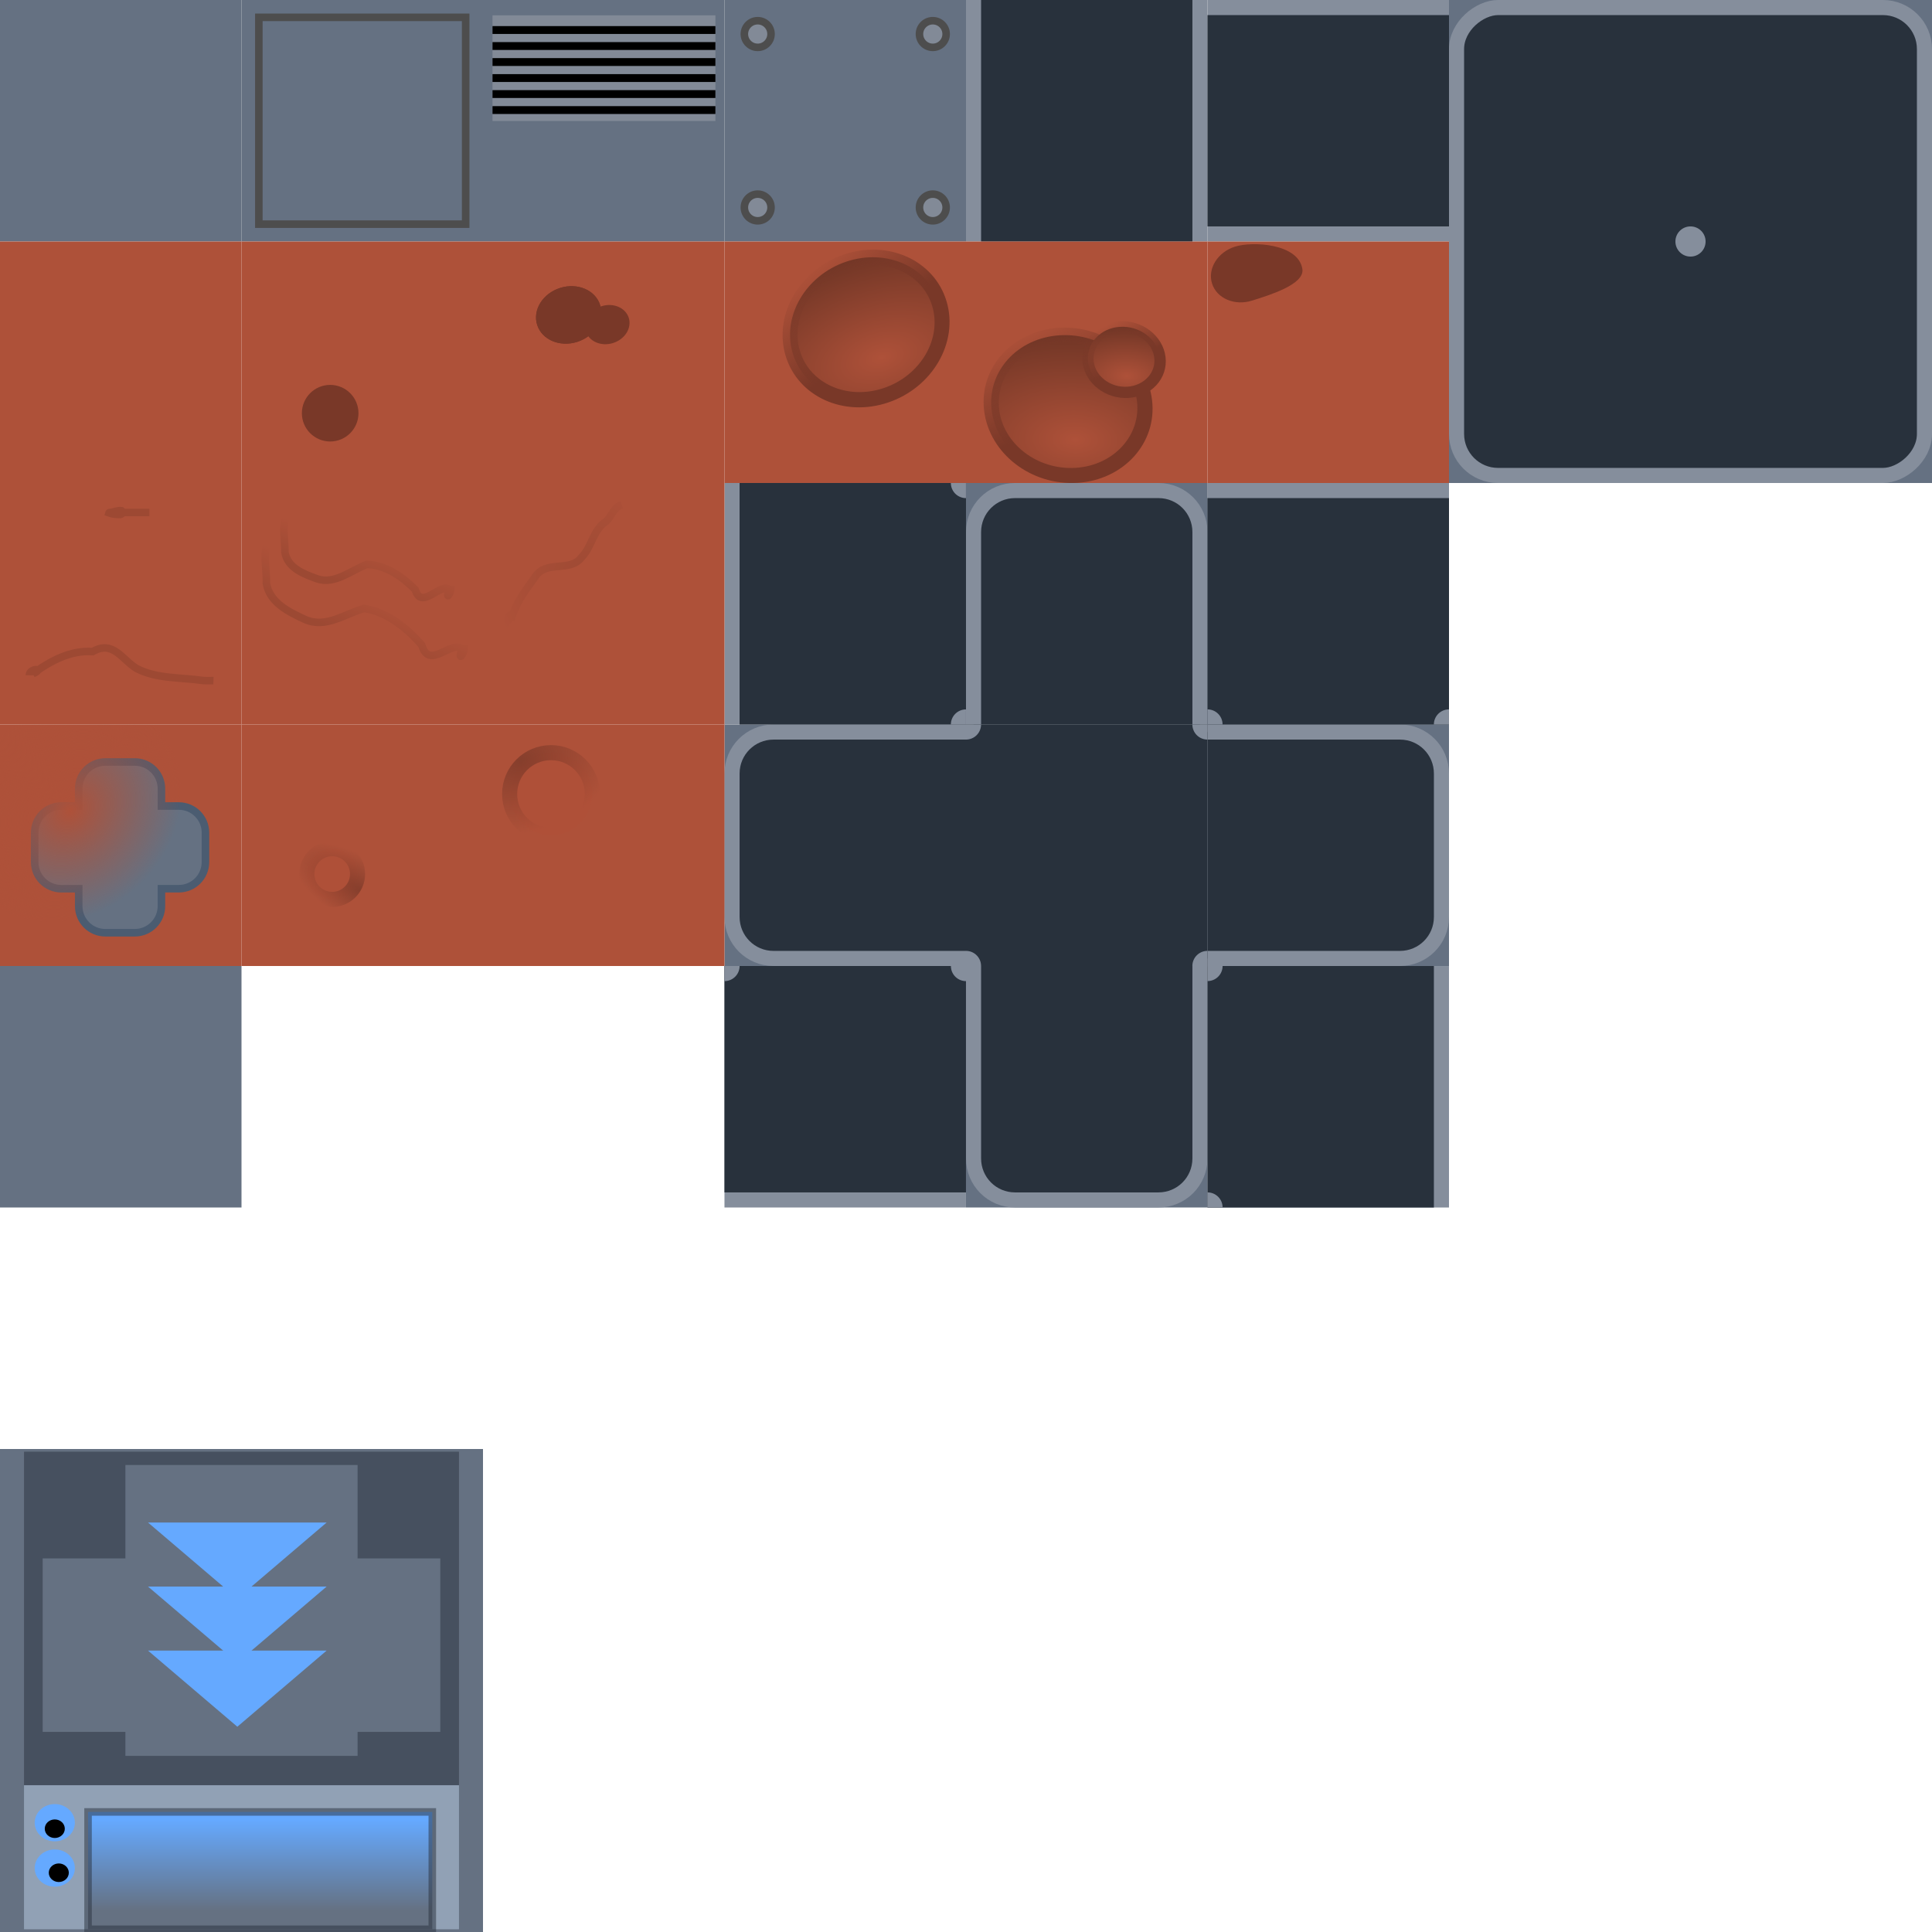 <?xml version="1.0" encoding="UTF-8" standalone="no"?>
<!-- Created with Inkscape (http://www.inkscape.org/) -->

<svg
   xmlns:dc="http://purl.org/dc/elements/1.1/"
   xmlns:cc="http://creativecommons.org/ns#"
   xmlns:rdf="http://www.w3.org/1999/02/22-rdf-syntax-ns#"
   xmlns:svg="http://www.w3.org/2000/svg"
   xmlns="http://www.w3.org/2000/svg"
   xmlns:xlink="http://www.w3.org/1999/xlink"
   xmlns:sodipodi="http://sodipodi.sourceforge.net/DTD/sodipodi-0.dtd"
   xmlns:inkscape="http://www.inkscape.org/namespaces/inkscape"
   width="256"
   height="256"
   viewBox="0 0 256 256"
   id="svg2"
   version="1.1"
   inkscape:version="0.91 r13725"
   sodipodi:docname="tileset.svg"
   inkscape:export-filename="/home/mauve/dev/pyweek24/gfx/mars_tiles.png"
   inkscape:export-xdpi="90"
   inkscape:export-ydpi="90">
  <defs
     id="defs4">
    <linearGradient
       inkscape:collect="always"
       id="linearGradient4850">
      <stop
         style="stop-color:#793828;stop-opacity:1;"
         offset="0"
         id="stop4852" />
      <stop
         style="stop-color:#793828;stop-opacity:0;"
         offset="1"
         id="stop4854" />
    </linearGradient>
    <linearGradient
       inkscape:collect="always"
       id="linearGradient4842">
      <stop
         style="stop-color:#793828;stop-opacity:1;"
         offset="0"
         id="stop4844" />
      <stop
         style="stop-color:#793828;stop-opacity:0;"
         offset="1"
         id="stop4846" />
    </linearGradient>
    <linearGradient
       inkscape:collect="always"
       id="linearGradient4826">
      <stop
         style="stop-color:#ae5139;stop-opacity:1;"
         offset="0"
         id="stop4828" />
      <stop
         style="stop-color:#ae5139;stop-opacity:0;"
         offset="1"
         id="stop4830" />
    </linearGradient>
    <linearGradient
       inkscape:collect="always"
       id="linearGradient4781">
      <stop
         style="stop-color:#000000;stop-opacity:1;"
         offset="0"
         id="stop4783" />
      <stop
         style="stop-color:#000000;stop-opacity:0;"
         offset="1"
         id="stop4785" />
    </linearGradient>
    <linearGradient
       inkscape:collect="always"
       id="linearGradient4751">
      <stop
         style="stop-color:#000000;stop-opacity:1;"
         offset="0"
         id="stop4753" />
      <stop
         style="stop-color:#000000;stop-opacity:0;"
         offset="1"
         id="stop4755" />
    </linearGradient>
    <linearGradient
       inkscape:collect="always"
       id="linearGradient4582">
      <stop
         style="stop-color:#65a9ff;stop-opacity:1"
         offset="0"
         id="stop4584" />
      <stop
         style="stop-color:#657182;stop-opacity:1"
         offset="1"
         id="stop4586" />
    </linearGradient>
    <linearGradient
       inkscape:collect="always"
       id="linearGradient4314">
      <stop
         style="stop-color:#793828;stop-opacity:1;"
         offset="0"
         id="stop4316" />
      <stop
         style="stop-color:#793828;stop-opacity:0;"
         offset="1"
         id="stop4318" />
    </linearGradient>
    <linearGradient
       inkscape:collect="always"
       id="linearGradient4290">
      <stop
         style="stop-color:#ae5139;stop-opacity:1"
         offset="0"
         id="stop4292" />
      <stop
         style="stop-color:#683223;stop-opacity:1"
         offset="1"
         id="stop4294" />
    </linearGradient>
    <radialGradient
       inkscape:collect="always"
       xlink:href="#linearGradient4290"
       id="radialGradient4298"
       cx="-186.793"
       cy="808.208"
       fx="-186.793"
       fy="808.208"
       r="11.253"
       gradientTransform="matrix(0.27,1.407,-2.386,0.061,1788.779,1030.974)"
       gradientUnits="userSpaceOnUse" />
    <linearGradient
       inkscape:collect="always"
       xlink:href="#linearGradient4314"
       id="linearGradient4320"
       x1="-185.61"
       y1="812.164"
       x2="-190.32"
       y2="801.078"
       gradientUnits="userSpaceOnUse" />
    <linearGradient
       inkscape:collect="always"
       xlink:href="#linearGradient4582"
       id="linearGradient4588"
       x1="31.113"
       y1="-909.527"
       x2="31.113"
       y2="-921.547"
       gradientUnits="userSpaceOnUse"
       gradientTransform="matrix(1.122,0,0,1,-1.42,0)" />
    <radialGradient
       inkscape:collect="always"
       xlink:href="#linearGradient4290"
       id="radialGradient4298-3"
       cx="-186.793"
       cy="808.208"
       fx="-186.793"
       fy="808.208"
       r="11.253"
       gradientTransform="matrix(0.268,1.423,-2.362,0.062,1998.876,1078.832)"
       gradientUnits="userSpaceOnUse" />
    <linearGradient
       gradientTransform="matrix(0.99,0,0,1.011,228.402,36.153)"
       inkscape:collect="always"
       xlink:href="#linearGradient4314"
       id="linearGradient4320-5"
       x1="-185.61"
       y1="812.164"
       x2="-190.32"
       y2="801.078"
       gradientUnits="userSpaceOnUse" />
    <radialGradient
       inkscape:collect="always"
       xlink:href="#linearGradient4290"
       id="radialGradient4666"
       gradientUnits="userSpaceOnUse"
       gradientTransform="matrix(0.126,0.665,-1.11,0.029,967.445,955.877)"
       cx="-186.793"
       cy="808.208"
       fx="-186.793"
       fy="808.208"
       r="11.253" />
    <linearGradient
       inkscape:collect="always"
       xlink:href="#linearGradient4314"
       id="linearGradient4668"
       gradientUnits="userSpaceOnUse"
       gradientTransform="matrix(0.465,0,0,0.473,135.478,468.371)"
       x1="-185.61"
       y1="812.164"
       x2="-190.32"
       y2="801.078" />
    <linearGradient
       inkscape:collect="always"
       xlink:href="#linearGradient4751"
       id="linearGradient4757"
       x1="43.487"
       y1="875.939"
       x2="48.083"
       y2="876.293"
       gradientUnits="userSpaceOnUse"
       gradientTransform="matrix(0.473,-1.254,1.229,0.464,-1050.887,528.697)" />
    <linearGradient
       inkscape:collect="always"
       xlink:href="#linearGradient4751"
       id="linearGradient4761"
       gradientUnits="userSpaceOnUse"
       gradientTransform="matrix(0.397,-1.091,1.031,0.277,-873.839,678.678)"
       x1="43.487"
       y1="875.939"
       x2="48.083"
       y2="876.293" />
    <radialGradient
       inkscape:collect="always"
       xlink:href="#linearGradient4781"
       id="radialGradient4787"
       cx="79.344"
       cy="871.071"
       fx="79.344"
       fy="871.071"
       r="11.612"
       gradientTransform="matrix(0.639,1.066,-0.986,0.591,886.565,274.191)"
       gradientUnits="userSpaceOnUse" />
    <radialGradient
       inkscape:collect="always"
       xlink:href="#linearGradient4826"
       id="radialGradient4832"
       cx="7.28"
       cy="906.698"
       fx="7.28"
       fy="906.698"
       r="16"
       gradientUnits="userSpaceOnUse"
       gradientTransform="matrix(0.597,0.597,-0.707,0.707,645.98,258.393)" />
    <radialGradient
       inkscape:collect="always"
       xlink:href="#linearGradient4842"
       id="radialGradient4848"
       cx="68.589"
       cy="897.506"
       fx="68.589"
       fy="897.506"
       r="6.48"
       gradientUnits="userSpaceOnUse"
       gradientTransform="matrix(0.41,1.394,-1.917,0.563,1761.409,296.308)" />
    <radialGradient
       inkscape:collect="always"
       xlink:href="#linearGradient4850"
       id="radialGradient4856"
       cx="47.75"
       cy="914.612"
       fx="47.75"
       fy="914.612"
       r="4.359"
       gradientUnits="userSpaceOnUse"
       gradientTransform="matrix(-2.065,-1.204,0.504,-0.864,-314.503,1762.148)" />
  </defs>
  <sodipodi:namedview
     id="base"
     pagecolor="#ffffff"
     bordercolor="#666666"
     borderopacity="1.0"
     inkscape:pageopacity="0.0"
     inkscape:pageshadow="2"
     inkscape:zoom="1"
     inkscape:cx="6.8139099"
     inkscape:cy="20.522096"
     inkscape:document-units="px"
     inkscape:current-layer="layer1"
     showgrid="true"
     units="px"
     inkscape:window-width="1535"
     inkscape:window-height="876"
     inkscape:window-x="65"
     inkscape:window-y="24"
     inkscape:window-maximized="1"
     inkscape:snap-global="true"
     inkscape:snap-bbox="false"
     inkscape:snap-nodes="false"
     inkscape:snap-others="false"
     inkscape:snap-grids="true">
    <inkscape:grid
       type="xygrid"
       id="grid3355"
       spacingx="32"
       spacingy="32" />
  </sodipodi:namedview>
  <g
     inkscape:label="Layer 1"
     inkscape:groupmode="layer"
     id="layer1"
     transform="translate(0,-796.362)">
    <g
       transform="matrix(0,1,-1,0,988.362,732.362)"
       id="g4490">
      <rect
         style="color:#000000;clip-rule:nonzero;display:inline;overflow:visible;visibility:visible;opacity:1;isolation:auto;mix-blend-mode:normal;color-interpolation:sRGB;color-interpolation-filters:linearRGB;solid-color:#000000;solid-opacity:1;fill:#858e9c;fill-opacity:1;fill-rule:evenodd;stroke:none;stroke-width:1px;stroke-linecap:butt;stroke-linejoin:miter;stroke-miterlimit:4;stroke-dasharray:none;stroke-dashoffset:0;stroke-opacity:1;color-rendering:auto;image-rendering:auto;shape-rendering:auto;text-rendering:auto;enable-background:accumulate"
         id="rect4492"
         width="32"
         height="32"
         x="128"
         y="796.362" />
      <rect
         y="796.362"
         x="130"
         height="32"
         width="30"
         id="rect4494"
         style="color:#000000;clip-rule:nonzero;display:inline;overflow:visible;visibility:visible;opacity:1;isolation:auto;mix-blend-mode:normal;color-interpolation:sRGB;color-interpolation-filters:linearRGB;solid-color:#000000;solid-opacity:1;fill:#28313c;fill-opacity:1;fill-rule:evenodd;stroke:none;stroke-width:1px;stroke-linecap:butt;stroke-linejoin:miter;stroke-miterlimit:4;stroke-dasharray:none;stroke-dashoffset:0;stroke-opacity:1;color-rendering:auto;image-rendering:auto;shape-rendering:auto;text-rendering:auto;enable-background:accumulate" />
      <path
         d="m -157.997,-828.366 a 2,2 0 0 1 -2,2 l 0,-2 z"
         sodipodi:end="1.5707963"
         sodipodi:start="0"
         sodipodi:ry="2"
         sodipodi:rx="2"
         sodipodi:cy="-828.36597"
         sodipodi:cx="-159.99664"
         sodipodi:type="arc"
         style="color:#000000;clip-rule:nonzero;display:inline;overflow:visible;visibility:visible;opacity:1;isolation:auto;mix-blend-mode:normal;color-interpolation:sRGB;color-interpolation-filters:linearRGB;solid-color:#000000;solid-opacity:1;fill:#858e9c;fill-opacity:1;fill-rule:nonzero;stroke:none;stroke-width:2;stroke-linecap:butt;stroke-linejoin:miter;stroke-miterlimit:4;stroke-dasharray:none;stroke-dashoffset:0;stroke-opacity:1;color-rendering:auto;image-rendering:auto;shape-rendering:auto;text-rendering:auto;enable-background:accumulate"
         id="path4437"
         transform="scale(-1,-1)" />
      <path
         transform="scale(-1,1)"
         id="path4511"
         style="color:#000000;clip-rule:nonzero;display:inline;overflow:visible;visibility:visible;opacity:1;isolation:auto;mix-blend-mode:normal;color-interpolation:sRGB;color-interpolation-filters:linearRGB;solid-color:#000000;solid-opacity:1;fill:#858e9c;fill-opacity:1;fill-rule:nonzero;stroke:none;stroke-width:2;stroke-linecap:butt;stroke-linejoin:miter;stroke-miterlimit:4;stroke-dasharray:none;stroke-dashoffset:0;stroke-opacity:1;color-rendering:auto;image-rendering:auto;shape-rendering:auto;text-rendering:auto;enable-background:accumulate"
         sodipodi:type="arc"
         sodipodi:cx="-159.99664"
         sodipodi:cy="796.36597"
         sodipodi:rx="2"
         sodipodi:ry="2"
         sodipodi:start="0"
         sodipodi:end="1.5707963"
         d="m -157.997,796.366 a 2,2 0 0 1 -2,2 l 0,-2 z" />
    </g>
    <rect
       style="color:#000000;clip-rule:nonzero;display:inline;overflow:visible;visibility:visible;opacity:1;isolation:auto;mix-blend-mode:normal;color-interpolation:sRGB;color-interpolation-filters:linearRGB;solid-color:#000000;solid-opacity:1;fill:#657182;fill-opacity:1;fill-rule:evenodd;stroke:none;stroke-width:1px;stroke-linecap:butt;stroke-linejoin:miter;stroke-miterlimit:4;stroke-dasharray:none;stroke-dashoffset:0;stroke-opacity:1;color-rendering:auto;image-rendering:auto;shape-rendering:auto;text-rendering:auto;enable-background:accumulate"
       id="rect3357"
       width="32"
       height="32"
       x="0"
       y="796.362" />
    <rect
       y="796.362"
       x="32"
       height="32"
       width="32"
       id="rect3359"
       style="color:#000000;clip-rule:nonzero;display:inline;overflow:visible;visibility:visible;opacity:1;isolation:auto;mix-blend-mode:normal;color-interpolation:sRGB;color-interpolation-filters:linearRGB;solid-color:#000000;solid-opacity:1;fill:#657182;fill-opacity:1;fill-rule:evenodd;stroke:none;stroke-width:1px;stroke-linecap:butt;stroke-linejoin:miter;stroke-miterlimit:4;stroke-dasharray:none;stroke-dashoffset:0;stroke-opacity:1;color-rendering:auto;image-rendering:auto;shape-rendering:auto;text-rendering:auto;enable-background:accumulate" />
    <rect
       style="color:#000000;clip-rule:nonzero;display:inline;overflow:visible;visibility:visible;opacity:1;isolation:auto;mix-blend-mode:normal;color-interpolation:sRGB;color-interpolation-filters:linearRGB;solid-color:#000000;solid-opacity:1;fill:none;fill-opacity:1;fill-rule:evenodd;stroke:#4d4d4d;stroke-width:1px;stroke-linecap:butt;stroke-linejoin:miter;stroke-miterlimit:4;stroke-dasharray:none;stroke-dashoffset:0;stroke-opacity:1;color-rendering:auto;image-rendering:auto;shape-rendering:auto;text-rendering:auto;enable-background:accumulate"
       id="rect3361"
       width="27.404"
       height="27.404"
       x="34.298"
       y="798.66" />
    <rect
       style="color:#000000;clip-rule:nonzero;display:inline;overflow:visible;visibility:visible;opacity:1;isolation:auto;mix-blend-mode:normal;color-interpolation:sRGB;color-interpolation-filters:linearRGB;solid-color:#000000;solid-opacity:1;fill:#657182;fill-opacity:1;fill-rule:evenodd;stroke:none;stroke-width:1px;stroke-linecap:butt;stroke-linejoin:miter;stroke-miterlimit:4;stroke-dasharray:none;stroke-dashoffset:0;stroke-opacity:1;color-rendering:auto;image-rendering:auto;shape-rendering:auto;text-rendering:auto;enable-background:accumulate"
       id="rect3363"
       width="32"
       height="32"
       x="64"
       y="796.362" />
    <g
       id="g3379"
       transform="matrix(0.923,0,0,1,6.187,2.033)">
      <rect
         style="color:#000000;clip-rule:nonzero;display:inline;overflow:visible;visibility:visible;opacity:1;isolation:auto;mix-blend-mode:normal;color-interpolation:sRGB;color-interpolation-filters:linearRGB;solid-color:#000000;solid-opacity:1;fill:#828a97;fill-opacity:1;fill-rule:evenodd;stroke:none;stroke-width:1px;stroke-linecap:butt;stroke-linejoin:miter;stroke-miterlimit:4;stroke-dasharray:none;stroke-dashoffset:0;stroke-opacity:1;color-rendering:auto;image-rendering:auto;shape-rendering:auto;text-rendering:auto;enable-background:accumulate"
         id="rect3377"
         width="32"
         height="14"
         x="64"
         y="796.362" />
      <path
         style="fill:none;fill-rule:evenodd;stroke:#000000;stroke-width:1.041px;stroke-linecap:butt;stroke-linejoin:miter;stroke-opacity:1"
         d="m 64,798.307 32,0"
         id="path3367"
         inkscape:connector-curvature="0" />
      <path
         style="fill:none;fill-rule:evenodd;stroke:#000000;stroke-width:1.041px;stroke-linecap:butt;stroke-linejoin:miter;stroke-opacity:1"
         d="m 64,800.428 32,0"
         id="path3369"
         inkscape:connector-curvature="0" />
      <path
         style="fill:none;fill-rule:evenodd;stroke:#000000;stroke-width:1.041px;stroke-linecap:butt;stroke-linejoin:miter;stroke-opacity:1"
         d="m 64,802.549 32,0"
         id="path3371"
         inkscape:connector-curvature="0" />
      <path
         style="fill:none;fill-rule:evenodd;stroke:#000000;stroke-width:1.041px;stroke-linecap:butt;stroke-linejoin:miter;stroke-opacity:1"
         d="m 64,804.671 32,0"
         id="path3373"
         inkscape:connector-curvature="0" />
      <path
         style="fill:none;fill-rule:evenodd;stroke:#000000;stroke-width:1.041px;stroke-linecap:butt;stroke-linejoin:miter;stroke-opacity:1"
         d="m 64,806.792 32,0"
         id="path3375"
         inkscape:connector-curvature="0" />
      <path
         inkscape:connector-curvature="0"
         id="path3365"
         d="m 64,808.913 32,0"
         style="fill:none;fill-rule:evenodd;stroke:#000000;stroke-width:1.041px;stroke-linecap:butt;stroke-linejoin:miter;stroke-opacity:1" />
    </g>
    <rect
       y="796.362"
       x="96"
       height="32"
       width="32"
       id="rect3388"
       style="color:#000000;clip-rule:nonzero;display:inline;overflow:visible;visibility:visible;opacity:1;isolation:auto;mix-blend-mode:normal;color-interpolation:sRGB;color-interpolation-filters:linearRGB;solid-color:#000000;solid-opacity:1;fill:#657182;fill-opacity:1;fill-rule:evenodd;stroke:none;stroke-width:1px;stroke-linecap:butt;stroke-linejoin:miter;stroke-miterlimit:4;stroke-dasharray:none;stroke-dashoffset:0;stroke-opacity:1;color-rendering:auto;image-rendering:auto;shape-rendering:auto;text-rendering:auto;enable-background:accumulate" />
    <g
       id="g3404"
       transform="translate(0.122,0.328)">
      <circle
         style="color:#000000;clip-rule:nonzero;display:inline;overflow:visible;visibility:visible;opacity:1;isolation:auto;mix-blend-mode:normal;color-interpolation:sRGB;color-interpolation-filters:linearRGB;solid-color:#000000;solid-opacity:1;fill:#828a97;fill-opacity:1;fill-rule:nonzero;stroke:#4d4d4d;stroke-width:1px;stroke-linecap:butt;stroke-linejoin:miter;stroke-miterlimit:4;stroke-dasharray:none;stroke-dashoffset:0;stroke-opacity:1;color-rendering:auto;image-rendering:auto;shape-rendering:auto;text-rendering:auto;enable-background:accumulate"
         id="circle3398"
         cx="100.277"
         cy="800.544"
         r="1.768" />
      <circle
         style="color:#000000;clip-rule:nonzero;display:inline;overflow:visible;visibility:visible;opacity:1;isolation:auto;mix-blend-mode:normal;color-interpolation:sRGB;color-interpolation-filters:linearRGB;solid-color:#000000;solid-opacity:1;fill:#828a97;fill-opacity:1;fill-rule:nonzero;stroke:#4d4d4d;stroke-width:1px;stroke-linecap:butt;stroke-linejoin:miter;stroke-miterlimit:4;stroke-dasharray:none;stroke-dashoffset:0;stroke-opacity:1;color-rendering:auto;image-rendering:auto;shape-rendering:auto;text-rendering:auto;enable-background:accumulate"
         id="circle3400"
         cx="123.479"
         cy="800.544"
         r="1.768" />
      <circle
         style="color:#000000;clip-rule:nonzero;display:inline;overflow:visible;visibility:visible;opacity:1;isolation:auto;mix-blend-mode:normal;color-interpolation:sRGB;color-interpolation-filters:linearRGB;solid-color:#000000;solid-opacity:1;fill:#828a97;fill-opacity:1;fill-rule:nonzero;stroke:#4d4d4d;stroke-width:1px;stroke-linecap:butt;stroke-linejoin:miter;stroke-miterlimit:4;stroke-dasharray:none;stroke-dashoffset:0;stroke-opacity:1;color-rendering:auto;image-rendering:auto;shape-rendering:auto;text-rendering:auto;enable-background:accumulate"
         id="circle3402"
         cx="123.479"
         cy="823.525"
         r="1.768" />
      <circle
         r="1.768"
         cy="823.525"
         cx="100.277"
         id="path3396"
         style="color:#000000;clip-rule:nonzero;display:inline;overflow:visible;visibility:visible;opacity:1;isolation:auto;mix-blend-mode:normal;color-interpolation:sRGB;color-interpolation-filters:linearRGB;solid-color:#000000;solid-opacity:1;fill:#828a97;fill-opacity:1;fill-rule:nonzero;stroke:#4d4d4d;stroke-width:1px;stroke-linecap:butt;stroke-linejoin:miter;stroke-miterlimit:4;stroke-dasharray:none;stroke-dashoffset:0;stroke-opacity:1;color-rendering:auto;image-rendering:auto;shape-rendering:auto;text-rendering:auto;enable-background:accumulate" />
    </g>
    <g
       id="g3414">
      <rect
         style="color:#000000;clip-rule:nonzero;display:inline;overflow:visible;visibility:visible;opacity:1;isolation:auto;mix-blend-mode:normal;color-interpolation:sRGB;color-interpolation-filters:linearRGB;solid-color:#000000;solid-opacity:1;fill:#858e9c;fill-opacity:1;fill-rule:evenodd;stroke:none;stroke-width:1px;stroke-linecap:butt;stroke-linejoin:miter;stroke-miterlimit:4;stroke-dasharray:none;stroke-dashoffset:0;stroke-opacity:1;color-rendering:auto;image-rendering:auto;shape-rendering:auto;text-rendering:auto;enable-background:accumulate"
         id="rect3410"
         width="32"
         height="32"
         x="128"
         y="796.362" />
      <rect
         y="796.362"
         x="130"
         height="32"
         width="28"
         id="rect3412"
         style="color:#000000;clip-rule:nonzero;display:inline;overflow:visible;visibility:visible;opacity:1;isolation:auto;mix-blend-mode:normal;color-interpolation:sRGB;color-interpolation-filters:linearRGB;solid-color:#000000;solid-opacity:1;fill:#28313c;fill-opacity:1;fill-rule:evenodd;stroke:none;stroke-width:1px;stroke-linecap:butt;stroke-linejoin:miter;stroke-miterlimit:4;stroke-dasharray:none;stroke-dashoffset:0;stroke-opacity:1;color-rendering:auto;image-rendering:auto;shape-rendering:auto;text-rendering:auto;enable-background:accumulate" />
    </g>
    <g
       id="g3418"
       transform="matrix(0,1,-1,0,988.362,668.362)">
      <rect
         y="796.362"
         x="128"
         height="32"
         width="32"
         id="rect3420"
         style="color:#000000;clip-rule:nonzero;display:inline;overflow:visible;visibility:visible;opacity:1;isolation:auto;mix-blend-mode:normal;color-interpolation:sRGB;color-interpolation-filters:linearRGB;solid-color:#000000;solid-opacity:1;fill:#858e9c;fill-opacity:1;fill-rule:evenodd;stroke:none;stroke-width:1px;stroke-linecap:butt;stroke-linejoin:miter;stroke-miterlimit:4;stroke-dasharray:none;stroke-dashoffset:0;stroke-opacity:1;color-rendering:auto;image-rendering:auto;shape-rendering:auto;text-rendering:auto;enable-background:accumulate" />
      <rect
         style="color:#000000;clip-rule:nonzero;display:inline;overflow:visible;visibility:visible;opacity:1;isolation:auto;mix-blend-mode:normal;color-interpolation:sRGB;color-interpolation-filters:linearRGB;solid-color:#000000;solid-opacity:1;fill:#28313c;fill-opacity:1;fill-rule:evenodd;stroke:none;stroke-width:1px;stroke-linecap:butt;stroke-linejoin:miter;stroke-miterlimit:4;stroke-dasharray:none;stroke-dashoffset:0;stroke-opacity:1;color-rendering:auto;image-rendering:auto;shape-rendering:auto;text-rendering:auto;enable-background:accumulate"
         id="rect3422"
         width="28"
         height="32"
         x="130"
         y="796.362" />
    </g>
    <g
       transform="matrix(0,2,-2,0,1848.724,540.362)"
       id="g3424">
      <rect
         style="color:#000000;clip-rule:nonzero;display:inline;overflow:visible;visibility:visible;opacity:1;isolation:auto;mix-blend-mode:normal;color-interpolation:sRGB;color-interpolation-filters:linearRGB;solid-color:#000000;solid-opacity:1;fill:#657182;fill-opacity:1;fill-rule:evenodd;stroke:none;stroke-width:1px;stroke-linecap:butt;stroke-linejoin:miter;stroke-miterlimit:4;stroke-dasharray:none;stroke-dashoffset:0;stroke-opacity:1;color-rendering:auto;image-rendering:auto;shape-rendering:auto;text-rendering:auto;enable-background:accumulate"
         id="rect3426"
         width="32"
         height="32"
         x="128"
         y="796.362" />
      <rect
         y="796.862"
         x="128.5"
         height="31"
         width="31"
         id="rect3428"
         style="color:#000000;clip-rule:nonzero;display:inline;overflow:visible;visibility:visible;opacity:1;isolation:auto;mix-blend-mode:normal;color-interpolation:sRGB;color-interpolation-filters:linearRGB;solid-color:#000000;solid-opacity:1;fill:#28313c;fill-opacity:1;fill-rule:evenodd;stroke:#858e9c;stroke-width:1;stroke-linecap:butt;stroke-linejoin:miter;stroke-miterlimit:4;stroke-dasharray:none;stroke-dashoffset:0;stroke-opacity:1;color-rendering:auto;image-rendering:auto;shape-rendering:auto;text-rendering:auto;enable-background:accumulate"
         rx="2.75"
         ry="2.75" />
    </g>
    <circle
       style="color:#000000;clip-rule:nonzero;display:inline;overflow:visible;visibility:visible;opacity:1;isolation:auto;mix-blend-mode:normal;color-interpolation:sRGB;color-interpolation-filters:linearRGB;solid-color:#000000;solid-opacity:1;fill:#858e9c;fill-opacity:1;fill-rule:nonzero;stroke:none;stroke-width:2;stroke-linecap:butt;stroke-linejoin:miter;stroke-miterlimit:4;stroke-dasharray:none;stroke-dashoffset:0;stroke-opacity:1;color-rendering:auto;image-rendering:auto;shape-rendering:auto;text-rendering:auto;enable-background:accumulate"
       id="path3431"
       cx="224"
       cy="828.362"
       r="2" />
    <rect
       y="828.362"
       x="0"
       height="32"
       width="32"
       id="rect4233"
       style="color:#000000;clip-rule:nonzero;display:inline;overflow:visible;visibility:visible;opacity:1;isolation:auto;mix-blend-mode:normal;color-interpolation:sRGB;color-interpolation-filters:linearRGB;solid-color:#000000;solid-opacity:1;fill:#ae5139;fill-opacity:1;fill-rule:evenodd;stroke:none;stroke-width:1px;stroke-linecap:butt;stroke-linejoin:miter;stroke-miterlimit:4;stroke-dasharray:none;stroke-dashoffset:0;stroke-opacity:1;color-rendering:auto;image-rendering:auto;shape-rendering:auto;text-rendering:auto;enable-background:accumulate" />
    <g
       id="g4239">
      <rect
         y="828.362"
         x="32"
         height="32"
         width="32"
         id="rect4235"
         style="color:#000000;clip-rule:nonzero;display:inline;overflow:visible;visibility:visible;opacity:1;isolation:auto;mix-blend-mode:normal;color-interpolation:sRGB;color-interpolation-filters:linearRGB;solid-color:#000000;solid-opacity:1;fill:#ae5139;fill-opacity:1;fill-rule:evenodd;stroke:none;stroke-width:1px;stroke-linecap:butt;stroke-linejoin:miter;stroke-miterlimit:4;stroke-dasharray:none;stroke-dashoffset:0;stroke-opacity:1;color-rendering:auto;image-rendering:auto;shape-rendering:auto;text-rendering:auto;enable-background:accumulate" />
      <circle
         r="3.75"
         cy="851.112"
         cx="43.75"
         id="path4237"
         style="color:#000000;clip-rule:nonzero;display:inline;overflow:visible;visibility:visible;opacity:1;isolation:auto;mix-blend-mode:normal;color-interpolation:sRGB;color-interpolation-filters:linearRGB;solid-color:#000000;solid-opacity:1;fill:#793828;fill-opacity:1;fill-rule:nonzero;stroke:none;stroke-width:2;stroke-linecap:butt;stroke-linejoin:miter;stroke-miterlimit:4;stroke-dasharray:none;stroke-dashoffset:0;stroke-opacity:1;color-rendering:auto;image-rendering:auto;shape-rendering:auto;text-rendering:auto;enable-background:accumulate" />
    </g>
    <g
       id="g4255"
       transform="translate(32,0)">
      <rect
         style="color:#000000;clip-rule:nonzero;display:inline;overflow:visible;visibility:visible;opacity:1;isolation:auto;mix-blend-mode:normal;color-interpolation:sRGB;color-interpolation-filters:linearRGB;solid-color:#000000;solid-opacity:1;fill:#ae5139;fill-opacity:1;fill-rule:evenodd;stroke:none;stroke-width:1px;stroke-linecap:butt;stroke-linejoin:miter;stroke-miterlimit:4;stroke-dasharray:none;stroke-dashoffset:0;stroke-opacity:1;color-rendering:auto;image-rendering:auto;shape-rendering:auto;text-rendering:auto;enable-background:accumulate"
         id="rect4257"
         width="32"
         height="32"
         x="32"
         y="828.362" />
      <ellipse
         style="color:#000000;clip-rule:nonzero;display:inline;overflow:visible;visibility:visible;opacity:1;isolation:auto;mix-blend-mode:normal;color-interpolation:sRGB;color-interpolation-filters:linearRGB;solid-color:#000000;solid-opacity:1;fill:#793828;fill-opacity:1;fill-rule:nonzero;stroke:none;stroke-width:2;stroke-linecap:butt;stroke-linejoin:miter;stroke-miterlimit:4;stroke-dasharray:none;stroke-dashoffset:0;stroke-opacity:1;color-rendering:auto;image-rendering:auto;shape-rendering:auto;text-rendering:auto;enable-background:accumulate"
         id="circle4259"
         cx="-211.919"
         cy="812.268"
         rx="4.375"
         ry="3.75"
         transform="matrix(0.953,-0.302,0.302,0.953,0,0)" />
      <ellipse
         transform="matrix(0.953,-0.302,0.302,0.953,0,0)"
         ry="2.557"
         rx="2.983"
         cy="815.041"
         cx="-207.42"
         id="ellipse4261"
         style="color:#000000;clip-rule:nonzero;display:inline;overflow:visible;visibility:visible;opacity:1;isolation:auto;mix-blend-mode:normal;color-interpolation:sRGB;color-interpolation-filters:linearRGB;solid-color:#000000;solid-opacity:1;fill:#793828;fill-opacity:1;fill-rule:nonzero;stroke:none;stroke-width:2;stroke-linecap:butt;stroke-linejoin:miter;stroke-miterlimit:4;stroke-dasharray:none;stroke-dashoffset:0;stroke-opacity:1;color-rendering:auto;image-rendering:auto;shape-rendering:auto;text-rendering:auto;enable-background:accumulate" />
      <ellipse
         transform="matrix(0.953,-0.302,0.302,0.953,0,0)"
         ry="3.75"
         rx="4.375"
         cy="812.268"
         cx="-211.919"
         id="ellipse4670"
         style="color:#000000;clip-rule:nonzero;display:inline;overflow:visible;visibility:visible;opacity:1;isolation:auto;mix-blend-mode:normal;color-interpolation:sRGB;color-interpolation-filters:linearRGB;solid-color:#000000;solid-opacity:1;fill:#793828;fill-opacity:1;fill-rule:nonzero;stroke:none;stroke-width:2;stroke-linecap:butt;stroke-linejoin:miter;stroke-miterlimit:4;stroke-dasharray:none;stroke-dashoffset:0;stroke-opacity:1;color-rendering:auto;image-rendering:auto;shape-rendering:auto;text-rendering:auto;enable-background:accumulate" />
    </g>
    <g
       transform="translate(64,0)"
       id="g4263">
      <rect
         y="828.362"
         x="32"
         height="32"
         width="32"
         id="rect4265"
         style="color:#000000;clip-rule:nonzero;display:inline;overflow:visible;visibility:visible;opacity:1;isolation:auto;mix-blend-mode:normal;color-interpolation:sRGB;color-interpolation-filters:linearRGB;solid-color:#000000;solid-opacity:1;fill:#ae5139;fill-opacity:1;fill-rule:evenodd;stroke:none;stroke-width:1px;stroke-linecap:butt;stroke-linejoin:miter;stroke-miterlimit:4;stroke-dasharray:none;stroke-dashoffset:0;stroke-opacity:1;color-rendering:auto;image-rendering:auto;shape-rendering:auto;text-rendering:auto;enable-background:accumulate" />
      <ellipse
         transform="matrix(0.948,-0.319,0.285,0.958,0,0)"
         id="ellipse4267"
         style="color:#000000;clip-rule:nonzero;display:inline;overflow:visible;visibility:visible;opacity:1;isolation:auto;mix-blend-mode:normal;color-interpolation:sRGB;color-interpolation-filters:linearRGB;solid-color:#000000;solid-opacity:1;fill:url(#radialGradient4298);fill-opacity:1;fill-rule:nonzero;stroke:url(#linearGradient4320);stroke-width:2.001;stroke-linecap:butt;stroke-linejoin:miter;stroke-miterlimit:4;stroke-dasharray:none;stroke-dashoffset:0;stroke-opacity:1;color-rendering:auto;image-rendering:auto;shape-rendering:auto;text-rendering:auto;enable-background:accumulate"
         ry="9.24"
         rx="10.253"
         cy="813.139"
         cx="-190.915" />
      <path
         cx="-190.915"
         cy="813.139"
         rx="10.253"
         ry="9.24"
         style="color:#000000;clip-rule:nonzero;display:inline;overflow:visible;visibility:visible;opacity:1;isolation:auto;mix-blend-mode:normal;color-interpolation:sRGB;color-interpolation-filters:linearRGB;solid-color:#000000;solid-opacity:1;fill:url(#radialGradient4298);fill-opacity:1;fill-rule:nonzero;stroke:url(#linearGradient4320);stroke-width:2.001;stroke-linecap:butt;stroke-linejoin:miter;stroke-miterlimit:4;stroke-dasharray:none;stroke-dashoffset:0;stroke-opacity:1;color-rendering:auto;image-rendering:auto;shape-rendering:auto;text-rendering:auto;enable-background:accumulate"
         id="path4625"
         transform="matrix(0.948,-0.319,0.285,0.958,0,0)" />
    </g>
    <g
       id="g4462">
      <g
         transform="matrix(0,1,-1,0,988.362,764.362)"
         id="g4449">
        <rect
           style="color:#000000;clip-rule:nonzero;display:inline;overflow:visible;visibility:visible;opacity:1;isolation:auto;mix-blend-mode:normal;color-interpolation:sRGB;color-interpolation-filters:linearRGB;solid-color:#000000;solid-opacity:1;fill:#657182;fill-opacity:1;fill-rule:evenodd;stroke:none;stroke-width:1px;stroke-linecap:butt;stroke-linejoin:miter;stroke-miterlimit:4;stroke-dasharray:none;stroke-dashoffset:0;stroke-opacity:1;color-rendering:auto;image-rendering:auto;shape-rendering:auto;text-rendering:auto;enable-background:accumulate"
           id="rect4451"
           width="32"
           height="32"
           x="128"
           y="796.362" />
        <path
           sodipodi:nodetypes="cssssc"
           inkscape:connector-curvature="0"
           id="rect4453"
           d="m 129,828.362 0,-25.5 c 0,-3.047 2.453,-5.5 5.5,-5.5 l 19,0 c 3.047,0 5.5,2.453 5.5,5.5 l 0,25.5"
           style="color:#000000;clip-rule:nonzero;display:inline;overflow:visible;visibility:visible;opacity:1;isolation:auto;mix-blend-mode:normal;color-interpolation:sRGB;color-interpolation-filters:linearRGB;solid-color:#000000;solid-opacity:1;fill:#28313c;fill-opacity:1;fill-rule:evenodd;stroke:#858e9c;stroke-width:2;stroke-linecap:butt;stroke-linejoin:miter;stroke-miterlimit:4;stroke-dasharray:none;stroke-dashoffset:0;stroke-opacity:1;color-rendering:auto;image-rendering:auto;shape-rendering:auto;text-rendering:auto;enable-background:accumulate" />
      </g>
      <g
         id="g4456"
         transform="matrix(0,1,1,0,-700.362,764.362)">
        <rect
           y="796.362"
           x="128"
           height="32"
           width="32"
           id="rect4458"
           style="color:#000000;clip-rule:nonzero;display:inline;overflow:visible;visibility:visible;opacity:1;isolation:auto;mix-blend-mode:normal;color-interpolation:sRGB;color-interpolation-filters:linearRGB;solid-color:#000000;solid-opacity:1;fill:#657182;fill-opacity:1;fill-rule:evenodd;stroke:none;stroke-width:1px;stroke-linecap:butt;stroke-linejoin:miter;stroke-miterlimit:4;stroke-dasharray:none;stroke-dashoffset:0;stroke-opacity:1;color-rendering:auto;image-rendering:auto;shape-rendering:auto;text-rendering:auto;enable-background:accumulate" />
        <path
           style="color:#000000;clip-rule:nonzero;display:inline;overflow:visible;visibility:visible;opacity:1;isolation:auto;mix-blend-mode:normal;color-interpolation:sRGB;color-interpolation-filters:linearRGB;solid-color:#000000;solid-opacity:1;fill:#28313c;fill-opacity:1;fill-rule:evenodd;stroke:#858e9c;stroke-width:2;stroke-linecap:butt;stroke-linejoin:miter;stroke-miterlimit:4;stroke-dasharray:none;stroke-dashoffset:0;stroke-opacity:1;color-rendering:auto;image-rendering:auto;shape-rendering:auto;text-rendering:auto;enable-background:accumulate"
           d="m 129,828.362 0,-25.5 c 0,-3.047 2.453,-5.5 5.5,-5.5 l 19,0 c 3.047,0 5.5,2.453 5.5,5.5 l 0,25.5"
           id="path4460"
           inkscape:connector-curvature="0"
           sodipodi:nodetypes="cssssc" />
      </g>
    </g>
    <g
       transform="matrix(-1,0,0,-1,288,1752.724)"
       id="g4472">
      <rect
         style="color:#000000;clip-rule:nonzero;display:inline;overflow:visible;visibility:visible;opacity:1;isolation:auto;mix-blend-mode:normal;color-interpolation:sRGB;color-interpolation-filters:linearRGB;solid-color:#000000;solid-opacity:1;fill:#657182;fill-opacity:1;fill-rule:evenodd;stroke:none;stroke-width:1px;stroke-linecap:butt;stroke-linejoin:miter;stroke-miterlimit:4;stroke-dasharray:none;stroke-dashoffset:0;stroke-opacity:1;color-rendering:auto;image-rendering:auto;shape-rendering:auto;text-rendering:auto;enable-background:accumulate"
         id="rect4474"
         width="32"
         height="32"
         x="128"
         y="796.362" />
      <path
         sodipodi:nodetypes="cssssc"
         inkscape:connector-curvature="0"
         id="path4476"
         d="m 129,828.362 0,-25.5 c 0,-3.047 2.453,-5.5 5.5,-5.5 l 19,0 c 3.047,0 5.5,2.453 5.5,5.5 l 0,25.5"
         style="color:#000000;clip-rule:nonzero;display:inline;overflow:visible;visibility:visible;opacity:1;isolation:auto;mix-blend-mode:normal;color-interpolation:sRGB;color-interpolation-filters:linearRGB;solid-color:#000000;solid-opacity:1;fill:#28313c;fill-opacity:1;fill-rule:evenodd;stroke:#858e9c;stroke-width:2;stroke-linecap:butt;stroke-linejoin:miter;stroke-miterlimit:4;stroke-dasharray:none;stroke-dashoffset:0;stroke-opacity:1;color-rendering:auto;image-rendering:auto;shape-rendering:auto;text-rendering:auto;enable-background:accumulate" />
    </g>
    <g
       id="g4478"
       transform="matrix(-1,0,0,1,288,64)">
      <rect
         y="796.362"
         x="128"
         height="32"
         width="32"
         id="rect4480"
         style="color:#000000;clip-rule:nonzero;display:inline;overflow:visible;visibility:visible;opacity:1;isolation:auto;mix-blend-mode:normal;color-interpolation:sRGB;color-interpolation-filters:linearRGB;solid-color:#000000;solid-opacity:1;fill:#657182;fill-opacity:1;fill-rule:evenodd;stroke:none;stroke-width:1px;stroke-linecap:butt;stroke-linejoin:miter;stroke-miterlimit:4;stroke-dasharray:none;stroke-dashoffset:0;stroke-opacity:1;color-rendering:auto;image-rendering:auto;shape-rendering:auto;text-rendering:auto;enable-background:accumulate" />
      <path
         style="color:#000000;clip-rule:nonzero;display:inline;overflow:visible;visibility:visible;opacity:1;isolation:auto;mix-blend-mode:normal;color-interpolation:sRGB;color-interpolation-filters:linearRGB;solid-color:#000000;solid-opacity:1;fill:#28313c;fill-opacity:1;fill-rule:evenodd;stroke:#858e9c;stroke-width:2;stroke-linecap:butt;stroke-linejoin:miter;stroke-miterlimit:4;stroke-dasharray:none;stroke-dashoffset:0;stroke-opacity:1;color-rendering:auto;image-rendering:auto;shape-rendering:auto;text-rendering:auto;enable-background:accumulate"
         d="m 129,828.362 0,-25.5 c 0,-3.047 2.453,-5.5 5.5,-5.5 l 19,0 c 3.047,0 5.5,2.453 5.5,5.5 l 0,25.5"
         id="path4482"
         inkscape:connector-curvature="0"
         sodipodi:nodetypes="cssssc" />
    </g>
    <g
       id="g4513"
       transform="matrix(0,1,-1,0,988.362,732.362)">
      <rect
         y="796.362"
         x="128"
         height="32"
         width="32"
         id="rect4515"
         style="color:#000000;clip-rule:nonzero;display:inline;overflow:visible;visibility:visible;opacity:1;isolation:auto;mix-blend-mode:normal;color-interpolation:sRGB;color-interpolation-filters:linearRGB;solid-color:#000000;solid-opacity:1;fill:#858e9c;fill-opacity:1;fill-rule:evenodd;stroke:none;stroke-width:1px;stroke-linecap:butt;stroke-linejoin:miter;stroke-miterlimit:4;stroke-dasharray:none;stroke-dashoffset:0;stroke-opacity:1;color-rendering:auto;image-rendering:auto;shape-rendering:auto;text-rendering:auto;enable-background:accumulate" />
      <rect
         style="color:#000000;clip-rule:nonzero;display:inline;overflow:visible;visibility:visible;opacity:1;isolation:auto;mix-blend-mode:normal;color-interpolation:sRGB;color-interpolation-filters:linearRGB;solid-color:#000000;solid-opacity:1;fill:#28313c;fill-opacity:1;fill-rule:evenodd;stroke:none;stroke-width:1px;stroke-linecap:butt;stroke-linejoin:miter;stroke-miterlimit:4;stroke-dasharray:none;stroke-dashoffset:0;stroke-opacity:1;color-rendering:auto;image-rendering:auto;shape-rendering:auto;text-rendering:auto;enable-background:accumulate"
         id="rect4517"
         width="30"
         height="32"
         x="130"
         y="796.362" />
      <path
         transform="scale(-1,-1)"
         id="path4519"
         style="color:#000000;clip-rule:nonzero;display:inline;overflow:visible;visibility:visible;opacity:1;isolation:auto;mix-blend-mode:normal;color-interpolation:sRGB;color-interpolation-filters:linearRGB;solid-color:#000000;solid-opacity:1;fill:#858e9c;fill-opacity:1;fill-rule:nonzero;stroke:none;stroke-width:2;stroke-linecap:butt;stroke-linejoin:miter;stroke-miterlimit:4;stroke-dasharray:none;stroke-dashoffset:0;stroke-opacity:1;color-rendering:auto;image-rendering:auto;shape-rendering:auto;text-rendering:auto;enable-background:accumulate"
         sodipodi:type="arc"
         sodipodi:cx="-159.99664"
         sodipodi:cy="-828.36597"
         sodipodi:rx="2"
         sodipodi:ry="2"
         sodipodi:start="0"
         sodipodi:end="1.5707963"
         d="m -157.997,-828.366 a 2,2 0 0 1 -2,2 l 0,-2 z" />
      <path
         d="m -157.997,796.366 a 2,2 0 0 1 -2,2 l 0,-2 z"
         sodipodi:end="1.5707963"
         sodipodi:start="0"
         sodipodi:ry="2"
         sodipodi:rx="2"
         sodipodi:cy="796.36597"
         sodipodi:cx="-159.99664"
         sodipodi:type="arc"
         style="color:#000000;clip-rule:nonzero;display:inline;overflow:visible;visibility:visible;opacity:1;isolation:auto;mix-blend-mode:normal;color-interpolation:sRGB;color-interpolation-filters:linearRGB;solid-color:#000000;solid-opacity:1;fill:#858e9c;fill-opacity:1;fill-rule:nonzero;stroke:none;stroke-width:2;stroke-linecap:butt;stroke-linejoin:miter;stroke-miterlimit:4;stroke-dasharray:none;stroke-dashoffset:0;stroke-opacity:1;color-rendering:auto;image-rendering:auto;shape-rendering:auto;text-rendering:auto;enable-background:accumulate"
         id="path4521"
         transform="scale(-1,1)" />
    </g>
    <use
       x="0"
       y="0"
       xlink:href="#g4513"
       id="use4535"
       transform="matrix(0,1,-1,0,1052.36,764.364)"
       width="100%"
       height="100%" />
    <use
       height="100%"
       width="100%"
       transform="matrix(-1,0,0,-1,287.996,1816.724)"
       id="use4537"
       xlink:href="#g4513"
       y="0"
       x="0" />
    <use
       x="0"
       y="0"
       xlink:href="#g4513"
       id="use4548"
       transform="matrix(0,-1,1,0,-764.364,1052.36)"
       width="100%"
       height="100%" />
    <g
       transform="matrix(0,1,-1,0,956.362,764.362)"
       id="g4550">
      <rect
         style="color:#000000;clip-rule:nonzero;display:inline;overflow:visible;visibility:visible;opacity:1;isolation:auto;mix-blend-mode:normal;color-interpolation:sRGB;color-interpolation-filters:linearRGB;solid-color:#000000;solid-opacity:1;fill:#28313c;fill-opacity:1;fill-rule:evenodd;stroke:none;stroke-width:1px;stroke-linecap:butt;stroke-linejoin:miter;stroke-miterlimit:4;stroke-dasharray:none;stroke-dashoffset:0;stroke-opacity:1;color-rendering:auto;image-rendering:auto;shape-rendering:auto;text-rendering:auto;enable-background:accumulate"
         id="rect4552"
         width="32"
         height="32"
         x="128"
         y="796.362" />
      <path
         d="m -157.997,-828.366 a 2,2 0 0 1 -2,2 l 0,-2 z"
         sodipodi:end="1.5707963"
         sodipodi:start="0"
         sodipodi:ry="2"
         sodipodi:rx="2"
         sodipodi:cy="-828.36597"
         sodipodi:cx="-159.99664"
         sodipodi:type="arc"
         style="color:#000000;clip-rule:nonzero;display:inline;overflow:visible;visibility:visible;opacity:1;isolation:auto;mix-blend-mode:normal;color-interpolation:sRGB;color-interpolation-filters:linearRGB;solid-color:#000000;solid-opacity:1;fill:#858e9c;fill-opacity:1;fill-rule:nonzero;stroke:none;stroke-width:2;stroke-linecap:butt;stroke-linejoin:miter;stroke-miterlimit:4;stroke-dasharray:none;stroke-dashoffset:0;stroke-opacity:1;color-rendering:auto;image-rendering:auto;shape-rendering:auto;text-rendering:auto;enable-background:accumulate"
         id="path4556"
         transform="scale(-1,-1)" />
      <path
         transform="scale(-1,1)"
         id="path4558"
         style="color:#000000;clip-rule:nonzero;display:inline;overflow:visible;visibility:visible;opacity:1;isolation:auto;mix-blend-mode:normal;color-interpolation:sRGB;color-interpolation-filters:linearRGB;solid-color:#000000;solid-opacity:1;fill:#858e9c;fill-opacity:1;fill-rule:nonzero;stroke:none;stroke-width:2;stroke-linecap:butt;stroke-linejoin:miter;stroke-miterlimit:4;stroke-dasharray:none;stroke-dashoffset:0;stroke-opacity:1;color-rendering:auto;image-rendering:auto;shape-rendering:auto;text-rendering:auto;enable-background:accumulate"
         sodipodi:type="arc"
         sodipodi:cx="-159.99664"
         sodipodi:cy="796.36597"
         sodipodi:rx="2"
         sodipodi:ry="2"
         sodipodi:start="0"
         sodipodi:end="1.5707963"
         d="m -157.997,796.366 a 2,2 0 0 1 -2,2 l 0,-2 z" />
      <path
         transform="scale(1,-1)"
         id="path4560"
         style="color:#000000;clip-rule:nonzero;display:inline;overflow:visible;visibility:visible;opacity:1;isolation:auto;mix-blend-mode:normal;color-interpolation:sRGB;color-interpolation-filters:linearRGB;solid-color:#000000;solid-opacity:1;fill:#858e9c;fill-opacity:1;fill-rule:nonzero;stroke:none;stroke-width:2;stroke-linecap:butt;stroke-linejoin:miter;stroke-miterlimit:4;stroke-dasharray:none;stroke-dashoffset:0;stroke-opacity:1;color-rendering:auto;image-rendering:auto;shape-rendering:auto;text-rendering:auto;enable-background:accumulate"
         sodipodi:type="arc"
         sodipodi:cx="127.99664"
         sodipodi:cy="-828.36597"
         sodipodi:rx="2"
         sodipodi:ry="2"
         sodipodi:start="0"
         sodipodi:end="1.5707963"
         d="m 129.997,-828.366 a 2,2 0 0 1 -2,2 l 0,-2 z" />
      <path
         d="m 129.997,796.366 a 2,2 0 0 1 -2,2 l 0,-2 z"
         sodipodi:end="1.5707963"
         sodipodi:start="0"
         sodipodi:ry="2"
         sodipodi:rx="2"
         sodipodi:cy="796.36597"
         sodipodi:cx="127.99664"
         sodipodi:type="arc"
         style="color:#000000;clip-rule:nonzero;display:inline;overflow:visible;visibility:visible;opacity:1;isolation:auto;mix-blend-mode:normal;color-interpolation:sRGB;color-interpolation-filters:linearRGB;solid-color:#000000;solid-opacity:1;fill:#858e9c;fill-opacity:1;fill-rule:nonzero;stroke:none;stroke-width:2;stroke-linecap:butt;stroke-linejoin:miter;stroke-miterlimit:4;stroke-dasharray:none;stroke-dashoffset:0;stroke-opacity:1;color-rendering:auto;image-rendering:auto;shape-rendering:auto;text-rendering:auto;enable-background:accumulate"
         id="path4562" />
    </g>
    <g
       id="g4704"
       transform="translate(0,128)">
      <rect
         style="color:#000000;clip-rule:nonzero;display:inline;overflow:visible;visibility:visible;opacity:1;isolation:auto;mix-blend-mode:normal;color-interpolation:sRGB;color-interpolation-filters:linearRGB;solid-color:#000000;solid-opacity:1;fill:#657182;fill-opacity:1;fill-rule:evenodd;stroke:none;stroke-width:1px;stroke-linecap:butt;stroke-linejoin:miter;stroke-miterlimit:4;stroke-dasharray:none;stroke-dashoffset:0;stroke-opacity:1;color-rendering:auto;image-rendering:auto;shape-rendering:auto;text-rendering:auto;enable-background:accumulate"
         id="rect4572"
         width="64"
         height="64"
         x="0"
         y="860.362" />
      <rect
         y="860.716"
         x="3.182"
         height="44.201"
         width="57.636"
         id="rect4574"
         style="color:#000000;clip-rule:nonzero;display:inline;overflow:visible;visibility:visible;opacity:0.5;isolation:auto;mix-blend-mode:normal;color-interpolation:sRGB;color-interpolation-filters:linearRGB;solid-color:#000000;solid-opacity:1;fill:#28313c;fill-opacity:1;fill-rule:evenodd;stroke:none;stroke-width:1px;stroke-linecap:butt;stroke-linejoin:miter;stroke-miterlimit:4;stroke-dasharray:none;stroke-dashoffset:0;stroke-opacity:1;color-rendering:auto;image-rendering:auto;shape-rendering:auto;text-rendering:auto;enable-background:accumulate" />
      <rect
         transform="scale(1,-1)"
         style="color:#000000;clip-rule:nonzero;display:inline;overflow:visible;visibility:visible;opacity:1;isolation:auto;mix-blend-mode:normal;color-interpolation:sRGB;color-interpolation-filters:linearRGB;solid-color:#000000;solid-opacity:1;fill:#657182;fill-opacity:1;fill-rule:evenodd;stroke:none;stroke-width:1px;stroke-linecap:butt;stroke-linejoin:miter;stroke-miterlimit:4;stroke-dasharray:none;stroke-dashoffset:0;stroke-opacity:1;color-rendering:auto;image-rendering:auto;shape-rendering:auto;text-rendering:auto;enable-background:accumulate"
         id="rect4576"
         width="57.636"
         height="19.085"
         x="3.182"
         y="-924.002" />
      <rect
         y="-924.002"
         x="3.182"
         height="19.085"
         width="57.636"
         id="rect4578"
         style="color:#000000;clip-rule:nonzero;display:inline;overflow:visible;visibility:visible;opacity:1;isolation:auto;mix-blend-mode:normal;color-interpolation:sRGB;color-interpolation-filters:linearRGB;solid-color:#000000;solid-opacity:1;fill:#91a1b5;fill-opacity:1;fill-rule:evenodd;stroke:none;stroke-width:1px;stroke-linecap:butt;stroke-linejoin:miter;stroke-miterlimit:4;stroke-dasharray:none;stroke-dashoffset:0;stroke-opacity:1;color-rendering:auto;image-rendering:auto;shape-rendering:auto;text-rendering:auto;enable-background:accumulate"
         transform="scale(1,-1)" />
      <rect
         transform="scale(1,-1)"
         style="color:#000000;clip-rule:nonzero;display:inline;overflow:visible;visibility:visible;opacity:1;isolation:auto;mix-blend-mode:normal;color-interpolation:sRGB;color-interpolation-filters:linearRGB;solid-color:#000000;solid-opacity:1;fill:url(#linearGradient4588);fill-opacity:1;fill-rule:evenodd;stroke:none;stroke-width:1px;stroke-linecap:butt;stroke-linejoin:miter;stroke-miterlimit:4;stroke-dasharray:none;stroke-dashoffset:0;stroke-opacity:1;color-rendering:auto;image-rendering:auto;shape-rendering:auto;text-rendering:auto;enable-background:accumulate"
         id="rect4580"
         width="45.615"
         height="15.55"
         x="11.667"
         y="-924.002" />
      <ellipse
         ry="2.468"
         rx="2.663"
         cy="909.88"
         cx="7.259"
         id="path4590"
         style="color:#000000;clip-rule:nonzero;display:inline;overflow:visible;visibility:visible;opacity:1;isolation:auto;mix-blend-mode:normal;color-interpolation:sRGB;color-interpolation-filters:linearRGB;solid-color:#000000;solid-opacity:1;fill:#65a9ff;fill-opacity:1;fill-rule:nonzero;stroke:none;stroke-width:2.851;stroke-linecap:butt;stroke-linejoin:miter;stroke-miterlimit:4;stroke-dasharray:none;stroke-dashoffset:0;stroke-opacity:1;color-rendering:auto;image-rendering:auto;shape-rendering:auto;text-rendering:auto;enable-background:accumulate;filter-blend-mode:normal;filter-gaussianBlur-deviation:0" />
      <rect
         y="874.858"
         x="5.657"
         height="22.988"
         width="52.686"
         id="rect4594"
         style="color:#000000;clip-rule:nonzero;display:inline;overflow:visible;visibility:visible;opacity:1;isolation:auto;mix-blend-mode:normal;color-interpolation:sRGB;color-interpolation-filters:linearRGB;solid-color:#000000;solid-opacity:1;fill:#657182;fill-opacity:1;fill-rule:evenodd;stroke:none;stroke-width:1px;stroke-linecap:butt;stroke-linejoin:miter;stroke-miterlimit:4;stroke-dasharray:none;stroke-dashoffset:0;stroke-opacity:1;color-rendering:auto;image-rendering:auto;shape-rendering:auto;text-rendering:auto;enable-background:accumulate" />
      <rect
         style="color:#000000;clip-rule:nonzero;display:inline;overflow:visible;visibility:visible;opacity:1;isolation:auto;mix-blend-mode:normal;color-interpolation:sRGB;color-interpolation-filters:linearRGB;solid-color:#000000;solid-opacity:1;fill:#657182;fill-opacity:1;fill-rule:evenodd;stroke:none;stroke-width:1px;stroke-linecap:butt;stroke-linejoin:miter;stroke-miterlimit:4;stroke-dasharray:none;stroke-dashoffset:0;stroke-opacity:1;color-rendering:auto;image-rendering:auto;shape-rendering:auto;text-rendering:auto;enable-background:accumulate"
         id="rect4596"
         width="30.766"
         height="38.544"
         x="16.617"
         y="862.483" />
      <path
         transform="matrix(2.032,0,0,1,159.328,4.95)"
         d="m -62.933,892.212 -5.826,-10.09 11.651,0 z"
         inkscape:randomized="0"
         inkscape:rounded="0"
         inkscape:flatsided="true"
         sodipodi:arg2="2.6179939"
         sodipodi:arg1="1.5707963"
         sodipodi:r2="1.0117394"
         sodipodi:r1="6.7268119"
         sodipodi:cy="885.48499"
         sodipodi:cx="-62.932503"
         sodipodi:sides="3"
         id="path4598"
         style="color:#000000;clip-rule:nonzero;display:inline;overflow:visible;visibility:visible;opacity:1;isolation:auto;mix-blend-mode:normal;color-interpolation:sRGB;color-interpolation-filters:linearRGB;solid-color:#000000;solid-opacity:1;fill:#65a9ff;fill-opacity:1;fill-rule:nonzero;stroke:none;stroke-width:2;stroke-linecap:butt;stroke-linejoin:miter;stroke-miterlimit:4;stroke-dasharray:none;stroke-dashoffset:0;stroke-opacity:1;color-rendering:auto;image-rendering:auto;shape-rendering:auto;text-rendering:auto;enable-background:accumulate"
         sodipodi:type="star" />
      <path
         sodipodi:type="star"
         style="color:#000000;clip-rule:nonzero;display:inline;overflow:visible;visibility:visible;opacity:1;isolation:auto;mix-blend-mode:normal;color-interpolation:sRGB;color-interpolation-filters:linearRGB;solid-color:#000000;solid-opacity:1;fill:#65a9ff;fill-opacity:1;fill-rule:nonzero;stroke:none;stroke-width:2;stroke-linecap:butt;stroke-linejoin:miter;stroke-miterlimit:4;stroke-dasharray:none;stroke-dashoffset:0;stroke-opacity:1;color-rendering:auto;image-rendering:auto;shape-rendering:auto;text-rendering:auto;enable-background:accumulate"
         id="path4600"
         sodipodi:sides="3"
         sodipodi:cx="-62.932503"
         sodipodi:cy="885.48499"
         sodipodi:r1="6.7268119"
         sodipodi:r2="1.0117394"
         sodipodi:arg1="1.5707963"
         sodipodi:arg2="2.6179939"
         inkscape:flatsided="true"
         inkscape:rounded="0"
         inkscape:randomized="0"
         d="m -62.933,892.212 -5.826,-10.09 11.651,0 z"
         transform="matrix(2.032,0,0,1,159.328,-3.536)" />
      <path
         transform="matrix(2.032,0,0,1,159.328,-12.021)"
         d="m -62.933,892.212 -5.826,-10.09 11.651,0 z"
         inkscape:randomized="0"
         inkscape:rounded="0"
         inkscape:flatsided="true"
         sodipodi:arg2="2.6179939"
         sodipodi:arg1="1.5707963"
         sodipodi:r2="1.0117394"
         sodipodi:r1="6.7268119"
         sodipodi:cy="885.48499"
         sodipodi:cx="-62.932503"
         sodipodi:sides="3"
         id="path4602"
         style="color:#000000;clip-rule:nonzero;display:inline;overflow:visible;visibility:visible;opacity:1;isolation:auto;mix-blend-mode:normal;color-interpolation:sRGB;color-interpolation-filters:linearRGB;solid-color:#000000;solid-opacity:1;fill:#65a9ff;fill-opacity:1;fill-rule:nonzero;stroke:none;stroke-width:2;stroke-linecap:butt;stroke-linejoin:miter;stroke-miterlimit:4;stroke-dasharray:none;stroke-dashoffset:0;stroke-opacity:1;color-rendering:auto;image-rendering:auto;shape-rendering:auto;text-rendering:auto;enable-background:accumulate"
         sodipodi:type="star" />
      <rect
         y="-924.002"
         x="11.667"
         height="15.55"
         width="45.615"
         id="rect4604"
         style="color:#000000;clip-rule:nonzero;display:inline;overflow:visible;visibility:visible;opacity:0.5;isolation:auto;mix-blend-mode:normal;color-interpolation:sRGB;color-interpolation-filters:linearRGB;solid-color:#000000;solid-opacity:1;fill:none;fill-opacity:1;fill-rule:evenodd;stroke:#28313c;stroke-width:1px;stroke-linecap:butt;stroke-linejoin:miter;stroke-miterlimit:4;stroke-dasharray:none;stroke-dashoffset:0;stroke-opacity:1;color-rendering:auto;image-rendering:auto;shape-rendering:auto;text-rendering:auto;enable-background:accumulate"
         transform="scale(1,-1)" />
      <ellipse
         style="color:#000000;clip-rule:nonzero;display:inline;overflow:visible;visibility:visible;opacity:1;isolation:auto;mix-blend-mode:normal;color-interpolation:sRGB;color-interpolation-filters:linearRGB;solid-color:#000000;solid-opacity:1;fill:#65a9ff;fill-opacity:1;fill-rule:nonzero;stroke:none;stroke-width:2.851;stroke-linecap:butt;stroke-linejoin:miter;stroke-miterlimit:4;stroke-dasharray:none;stroke-dashoffset:0;stroke-opacity:1;color-rendering:auto;image-rendering:auto;shape-rendering:auto;text-rendering:auto;enable-background:accumulate;filter-blend-mode:normal;filter-gaussianBlur-deviation:0"
         id="ellipse4606"
         cx="7.259"
         cy="915.891"
         rx="2.663"
         ry="2.468" />
      <ellipse
         style="color:#000000;clip-rule:nonzero;display:inline;overflow:visible;visibility:visible;opacity:1;isolation:auto;mix-blend-mode:normal;color-interpolation:sRGB;color-interpolation-filters:linearRGB;solid-color:#000000;solid-opacity:1;fill:#000000;fill-opacity:1;fill-rule:nonzero;stroke:none;stroke-width:2;stroke-linecap:butt;stroke-linejoin:miter;stroke-miterlimit:4;stroke-dasharray:none;stroke-dashoffset:0;stroke-opacity:1;color-rendering:auto;image-rendering:auto;shape-rendering:auto;text-rendering:auto;enable-background:accumulate"
         id="ellipse4608"
         cx="7.259"
         cy="910.676"
         rx="1.328"
         ry="1.231" />
      <ellipse
         ry="1.231"
         rx="1.328"
         cy="916.509"
         cx="7.79"
         id="ellipse4610"
         style="color:#000000;clip-rule:nonzero;display:inline;overflow:visible;visibility:visible;opacity:1;isolation:auto;mix-blend-mode:normal;color-interpolation:sRGB;color-interpolation-filters:linearRGB;solid-color:#000000;solid-opacity:1;fill:#000000;fill-opacity:1;fill-rule:nonzero;stroke:none;stroke-width:2;stroke-linecap:butt;stroke-linejoin:miter;stroke-miterlimit:4;stroke-dasharray:none;stroke-dashoffset:0;stroke-opacity:1;color-rendering:auto;image-rendering:auto;shape-rendering:auto;text-rendering:auto;enable-background:accumulate" />
    </g>
    <rect
       style="color:#000000;clip-rule:nonzero;display:inline;overflow:visible;visibility:visible;opacity:1;isolation:auto;mix-blend-mode:normal;color-interpolation:sRGB;color-interpolation-filters:linearRGB;solid-color:#000000;solid-opacity:1;fill:#ae5139;fill-opacity:1;fill-rule:evenodd;stroke:none;stroke-width:1px;stroke-linecap:butt;stroke-linejoin:miter;stroke-miterlimit:4;stroke-dasharray:none;stroke-dashoffset:0;stroke-opacity:1;color-rendering:auto;image-rendering:auto;shape-rendering:auto;text-rendering:auto;enable-background:accumulate"
       id="rect4612"
       width="32"
       height="32"
       x="128"
       y="828.362" />
    <rect
       y="828.362"
       x="160"
       height="32"
       width="32"
       id="rect4614"
       style="color:#000000;clip-rule:nonzero;display:inline;overflow:visible;visibility:visible;opacity:1;isolation:auto;mix-blend-mode:normal;color-interpolation:sRGB;color-interpolation-filters:linearRGB;solid-color:#000000;solid-opacity:1;fill:#ae5139;fill-opacity:1;fill-rule:evenodd;stroke:none;stroke-width:1px;stroke-linecap:butt;stroke-linejoin:miter;stroke-miterlimit:4;stroke-dasharray:none;stroke-dashoffset:0;stroke-opacity:1;color-rendering:auto;image-rendering:auto;shape-rendering:auto;text-rendering:auto;enable-background:accumulate" />
    <ellipse
       transform="matrix(0.998,-0.062,0.119,0.993,0,0)"
       id="ellipse4267-6"
       style="color:#000000;clip-rule:nonzero;display:inline;overflow:visible;visibility:visible;opacity:1;isolation:auto;mix-blend-mode:normal;color-interpolation:sRGB;color-interpolation-filters:linearRGB;solid-color:#000000;solid-opacity:1;fill:url(#radialGradient4298-3);fill-opacity:1;fill-rule:nonzero;stroke:url(#linearGradient4320-5);stroke-width:2.002;stroke-linecap:butt;stroke-linejoin:miter;stroke-miterlimit:4;stroke-dasharray:none;stroke-dashoffset:0;stroke-opacity:1;color-rendering:auto;image-rendering:auto;shape-rendering:auto;text-rendering:auto;enable-background:accumulate"
       ry="9.345"
       rx="10.148"
       cy="858.524"
       cx="39.441" />
    <ellipse
       cx="46.683"
       cy="852.872"
       rx="4.768"
       ry="4.369"
       style="color:#000000;clip-rule:nonzero;display:inline;overflow:visible;visibility:visible;opacity:1;isolation:auto;mix-blend-mode:normal;color-interpolation:sRGB;color-interpolation-filters:linearRGB;solid-color:#000000;solid-opacity:1;fill:url(#radialGradient4666);fill-opacity:1;fill-rule:nonzero;stroke:url(#linearGradient4668);stroke-width:1.496;stroke-linecap:butt;stroke-linejoin:miter;stroke-miterlimit:4;stroke-dasharray:none;stroke-dashoffset:0;stroke-opacity:1;color-rendering:auto;image-rendering:auto;shape-rendering:auto;text-rendering:auto;enable-background:accumulate"
       id="ellipse4664"
       transform="matrix(0.998,-0.062,0.12,0.993,0,0)" />
    <path
       style="color:#000000;clip-rule:nonzero;display:inline;overflow:visible;visibility:visible;opacity:1;isolation:auto;mix-blend-mode:normal;color-interpolation:sRGB;color-interpolation-filters:linearRGB;solid-color:#000000;solid-opacity:1;fill:#793828;fill-opacity:1;fill-rule:nonzero;stroke:none;stroke-width:2;stroke-linecap:butt;stroke-linejoin:miter;stroke-miterlimit:4;stroke-dasharray:none;stroke-dashoffset:0;stroke-opacity:1;color-rendering:auto;image-rendering:auto;shape-rendering:auto;text-rendering:auto;enable-background:accumulate"
       d="m 172.571,832.005 c 0.324,2.046 -4.361,3.459 -6.665,4.188 -2.304,0.729 -4.678,-0.282 -5.302,-2.256 -0.625,-1.975 0.737,-4.166 3.041,-4.895 2.304,-0.729 8.39,-0.426 8.926,2.963 z"
       id="ellipse4670-3"
       inkscape:connector-curvature="0"
       sodipodi:nodetypes="sssss" />
    <rect
       y="924.362"
       x="0"
       height="32"
       width="32"
       id="rect4721"
       style="color:#000000;clip-rule:nonzero;display:inline;overflow:visible;visibility:visible;opacity:1;isolation:auto;mix-blend-mode:normal;color-interpolation:sRGB;color-interpolation-filters:linearRGB;solid-color:#000000;solid-opacity:1;fill:#657182;fill-opacity:1;fill-rule:evenodd;stroke:none;stroke-width:1px;stroke-linecap:butt;stroke-linejoin:miter;stroke-miterlimit:4;stroke-dasharray:none;stroke-dashoffset:0;stroke-opacity:1;color-rendering:auto;image-rendering:auto;shape-rendering:auto;text-rendering:auto;enable-background:accumulate" />
    <rect
       style="color:#000000;clip-rule:nonzero;display:inline;overflow:visible;visibility:visible;opacity:1;isolation:auto;mix-blend-mode:normal;color-interpolation:sRGB;color-interpolation-filters:linearRGB;solid-color:#000000;solid-opacity:1;fill:#ae5139;fill-opacity:1;fill-rule:evenodd;stroke:none;stroke-width:1px;stroke-linecap:butt;stroke-linejoin:miter;stroke-miterlimit:4;stroke-dasharray:none;stroke-dashoffset:0;stroke-opacity:1;color-rendering:auto;image-rendering:auto;shape-rendering:auto;text-rendering:auto;enable-background:accumulate"
       id="rect4723"
       width="32"
       height="32"
       x="0"
       y="860.362" />
    <rect
       y="892.362"
       x="0"
       height="32"
       width="32"
       id="rect4725"
       style="color:#000000;clip-rule:nonzero;display:inline;overflow:visible;visibility:visible;opacity:1;isolation:auto;mix-blend-mode:normal;color-interpolation:sRGB;color-interpolation-filters:linearRGB;solid-color:#000000;solid-opacity:1;fill:#ae5139;fill-opacity:1;fill-rule:evenodd;stroke:none;stroke-width:1px;stroke-linecap:butt;stroke-linejoin:miter;stroke-miterlimit:4;stroke-dasharray:none;stroke-dashoffset:0;stroke-opacity:1;color-rendering:auto;image-rendering:auto;shape-rendering:auto;text-rendering:auto;enable-background:accumulate" />
    <rect
       y="860.362"
       x="32"
       height="32"
       width="32"
       id="rect4727"
       style="color:#000000;clip-rule:nonzero;display:inline;overflow:visible;visibility:visible;opacity:1;isolation:auto;mix-blend-mode:normal;color-interpolation:sRGB;color-interpolation-filters:linearRGB;solid-color:#000000;solid-opacity:1;fill:#ae5139;fill-opacity:1;fill-rule:evenodd;stroke:none;stroke-width:1px;stroke-linecap:butt;stroke-linejoin:miter;stroke-miterlimit:4;stroke-dasharray:none;stroke-dashoffset:0;stroke-opacity:1;color-rendering:auto;image-rendering:auto;shape-rendering:auto;text-rendering:auto;enable-background:accumulate" />
    <rect
       style="color:#000000;clip-rule:nonzero;display:inline;overflow:visible;visibility:visible;opacity:1;isolation:auto;mix-blend-mode:normal;color-interpolation:sRGB;color-interpolation-filters:linearRGB;solid-color:#000000;solid-opacity:1;fill:#ae5139;fill-opacity:1;fill-rule:evenodd;stroke:none;stroke-width:1px;stroke-linecap:butt;stroke-linejoin:miter;stroke-miterlimit:4;stroke-dasharray:none;stroke-dashoffset:0;stroke-opacity:1;color-rendering:auto;image-rendering:auto;shape-rendering:auto;text-rendering:auto;enable-background:accumulate"
       id="rect4729"
       width="32"
       height="32"
       x="32"
       y="892.362" />
    <rect
       style="color:#000000;clip-rule:nonzero;display:inline;overflow:visible;visibility:visible;opacity:1;isolation:auto;mix-blend-mode:normal;color-interpolation:sRGB;color-interpolation-filters:linearRGB;solid-color:#000000;solid-opacity:1;fill:#ae5139;fill-opacity:1;fill-rule:evenodd;stroke:none;stroke-width:1px;stroke-linecap:butt;stroke-linejoin:miter;stroke-miterlimit:4;stroke-dasharray:none;stroke-dashoffset:0;stroke-opacity:1;color-rendering:auto;image-rendering:auto;shape-rendering:auto;text-rendering:auto;enable-background:accumulate"
       id="rect4731"
       width="32"
       height="32"
       x="64"
       y="860.362" />
    <rect
       y="892.362"
       x="64"
       height="32"
       width="32"
       id="rect4733"
       style="color:#000000;clip-rule:nonzero;display:inline;overflow:visible;visibility:visible;opacity:1;isolation:auto;mix-blend-mode:normal;color-interpolation:sRGB;color-interpolation-filters:linearRGB;solid-color:#000000;solid-opacity:1;fill:#ae5139;fill-opacity:1;fill-rule:evenodd;stroke:none;stroke-width:1px;stroke-linecap:butt;stroke-linejoin:miter;stroke-miterlimit:4;stroke-dasharray:none;stroke-dashoffset:0;stroke-opacity:1;color-rendering:auto;image-rendering:auto;shape-rendering:auto;text-rendering:auto;enable-background:accumulate" />
    <path
       style="opacity:0.1;fill:none;fill-opacity:1;fill-rule:evenodd;stroke:url(#linearGradient4757);stroke-width:1px;stroke-linecap:butt;stroke-linejoin:miter;stroke-opacity:1"
       d="m 61.526,881.85 c 0.096,1.152 -0.977,2.399 -0.282,0.498 -1.444,-1.24 -4.389,2.895 -5.362,-0.529 -1.987,-2.261 -4.639,-4.41 -7.635,-4.832 -2.568,0.713 -5.057,2.666 -7.816,1.465 -2.102,-0.981 -4.697,-2.2 -5.136,-4.8 0.114,-2.246 -1.087,-6.125 1.881,-6.905"
       id="path4737"
       inkscape:connector-curvature="0"
       sodipodi:nodetypes="ccccccc" />
    <path
       sodipodi:nodetypes="ccccccc"
       inkscape:connector-curvature="0"
       id="path4759"
       d="m 59.76,874.016 c 0.081,0.954 -0.82,2.093 -0.237,0.442 -1.212,-0.907 -3.684,2.813 -4.5,0.039 -1.668,-1.711 -3.893,-3.27 -6.408,-3.353 -2.155,0.827 -4.244,2.682 -6.56,1.926 -1.764,-0.631 -3.942,-1.418 -4.31,-3.551 0.096,-1.887 -0.912,-5.022 1.578,-5.94"
       style="opacity:0.1;fill:none;fill-opacity:1;fill-rule:evenodd;stroke:url(#linearGradient4761);stroke-width:1px;stroke-linecap:butt;stroke-linejoin:miter;stroke-opacity:1" />
    <g
       id="g4777"
       style="fill-opacity:1;stroke:url(#radialGradient4787);opacity:0.1">
      <path
         inkscape:connector-curvature="0"
         id="path4763"
         d="m 67.529,879.121 c -0.682,-0.623 0.325,-2.179 0.201,-0.54 0.491,-2.302 1.997,-4.078 3.269,-5.913 1.487,-2.075 4.518,-0.472 6.036,-2.426 1.456,-1.489 1.488,-3.629 3.332,-4.837 0.731,-0.768 0.993,-1.828 2.011,-2.193"
         style="fill:none;fill-rule:evenodd;stroke:url(#radialGradient4787);stroke-width:1px;stroke-linecap:butt;stroke-linejoin:miter;stroke-opacity:1;fill-opacity:1" />
      <path
         inkscape:connector-curvature="0"
         id="path4765"
         d="m 76.014,889.02 c -0.862,-0.596 0.579,-2.243 0.148,-0.54 -0.504,-2.303 0.176,-4.655 0.238,-6.956 0.893,-1.695 2.554,-3.16 4.382,-3.776 2.12,-0.168 3.728,-1.054 4.792,-2.924 1.196,-1.773 1.417,-4.185 3.211,-5.565 -0.043,-0.729 1.008,-1.021 0.664,-1.806"
         style="fill:none;fill-rule:evenodd;stroke:url(#radialGradient4787);stroke-width:1px;stroke-linecap:butt;stroke-linejoin:miter;stroke-opacity:1;fill-opacity:1" />
    </g>
    <path
       style="fill:none;fill-rule:evenodd;stroke:#000000;stroke-width:1px;stroke-linecap:butt;stroke-linejoin:miter;stroke-opacity:1;opacity:0.1"
       d="m 3.889,885.839 c 0.021,-1.017 2.097,-0.913 0.493,-0.216 2.282,-1.691 4.991,-3.132 7.891,-2.92 2.731,-1.57 3.875,1.066 5.856,2.252 2.713,1.387 5.807,1.14 8.74,1.576 0.472,0.042 0.944,-0.001 1.416,0.015"
       id="path4789"
       inkscape:connector-curvature="0" />
    <path
       style="fill:none;fill-rule:evenodd;stroke:#000000;stroke-width:1px;stroke-linecap:butt;stroke-linejoin:miter;stroke-opacity:1;opacity:0.1"
       d="m 14.496,864.272 c 0.55,-0.01 1.069,-0.325 1.621,-0.241 0.345,0.198 -0.001,0.565 -0.302,0.501 -0.464,0.009 -0.936,-0.053 -1.374,-0.209 0.029,-0.104 0.308,-0.028 0.444,-0.051 1.638,0 3.276,0 4.915,0"
       id="path4797"
       inkscape:connector-curvature="0" />
    <path
       style="color:#000000;clip-rule:nonzero;display:inline;overflow:visible;visibility:visible;opacity:1;isolation:auto;mix-blend-mode:normal;color-interpolation:sRGB;color-interpolation-filters:linearRGB;solid-color:#000000;solid-opacity:1;fill:#657182;fill-opacity:1;fill-rule:evenodd;stroke:#4b5c71;stroke-width:1px;stroke-linecap:butt;stroke-linejoin:miter;stroke-miterlimit:4;stroke-dasharray:none;stroke-dashoffset:0;stroke-opacity:1;color-rendering:auto;image-rendering:auto;shape-rendering:auto;text-rendering:auto;enable-background:accumulate"
       d="M 13.965 100.967 C 12.006 100.967 10.43 102.543 10.43 104.502 L 10.43 106.801 L 8.131 106.801 C 6.172 106.801 4.596 108.377 4.596 110.336 L 4.596 114.225 C 4.596 116.183 6.172 117.76 8.131 117.76 L 10.43 117.76 L 10.43 120.059 C 10.43 122.017 12.006 123.594 13.965 123.594 L 17.854 123.594 C 19.812 123.594 21.391 122.017 21.391 120.059 L 21.391 117.76 L 23.688 117.76 C 25.646 117.76 27.223 116.183 27.223 114.225 L 27.223 110.336 C 27.223 108.377 25.646 106.801 23.688 106.801 L 21.391 106.801 L 21.391 104.502 C 21.391 102.543 19.812 100.967 17.854 100.967 L 13.965 100.967 z "
       transform="translate(0,796.362)"
       id="rect4809" />
    <rect
       style="color:#000000;clip-rule:nonzero;display:inline;overflow:visible;visibility:visible;opacity:1;isolation:auto;mix-blend-mode:normal;color-interpolation:sRGB;color-interpolation-filters:linearRGB;solid-color:#000000;solid-opacity:1;fill:url(#radialGradient4832);fill-opacity:1;fill-rule:evenodd;stroke:none;stroke-width:1px;stroke-linecap:butt;stroke-linejoin:miter;stroke-miterlimit:4;stroke-dasharray:none;stroke-dashoffset:0;stroke-opacity:1;color-rendering:auto;image-rendering:auto;shape-rendering:auto;text-rendering:auto;enable-background:accumulate"
       id="rect4816"
       width="32"
       height="32"
       x="0"
       y="892.362" />
    <circle
       style="color:#000000;clip-rule:nonzero;display:inline;overflow:visible;visibility:visible;opacity:0.75;isolation:auto;mix-blend-mode:normal;color-interpolation:sRGB;color-interpolation-filters:linearRGB;solid-color:#000000;solid-opacity:1;fill:#ae5139;fill-opacity:1;fill-rule:nonzero;stroke:url(#radialGradient4856);stroke-width:2;stroke-linecap:butt;stroke-linejoin:miter;stroke-miterlimit:4;stroke-dasharray:none;stroke-dashoffset:0;stroke-opacity:1;color-rendering:auto;image-rendering:auto;shape-rendering:auto;text-rendering:auto;enable-background:accumulate"
       id="path4838"
       cx="44.017"
       cy="912.178"
       r="3.359" />
    <circle
       r="5.48"
       cy="901.572"
       cx="73.009"
       id="circle4840"
       style="color:#000000;clip-rule:nonzero;display:inline;overflow:visible;visibility:visible;opacity:0.75;isolation:auto;mix-blend-mode:normal;color-interpolation:sRGB;color-interpolation-filters:linearRGB;solid-color:#000000;solid-opacity:1;fill:#ae5139;fill-opacity:1;fill-rule:nonzero;stroke:url(#radialGradient4848);stroke-width:2;stroke-linecap:butt;stroke-linejoin:miter;stroke-miterlimit:4;stroke-dasharray:none;stroke-dashoffset:0;stroke-opacity:1;color-rendering:auto;image-rendering:auto;shape-rendering:auto;text-rendering:auto;enable-background:accumulate" />
  </g>
</svg>
